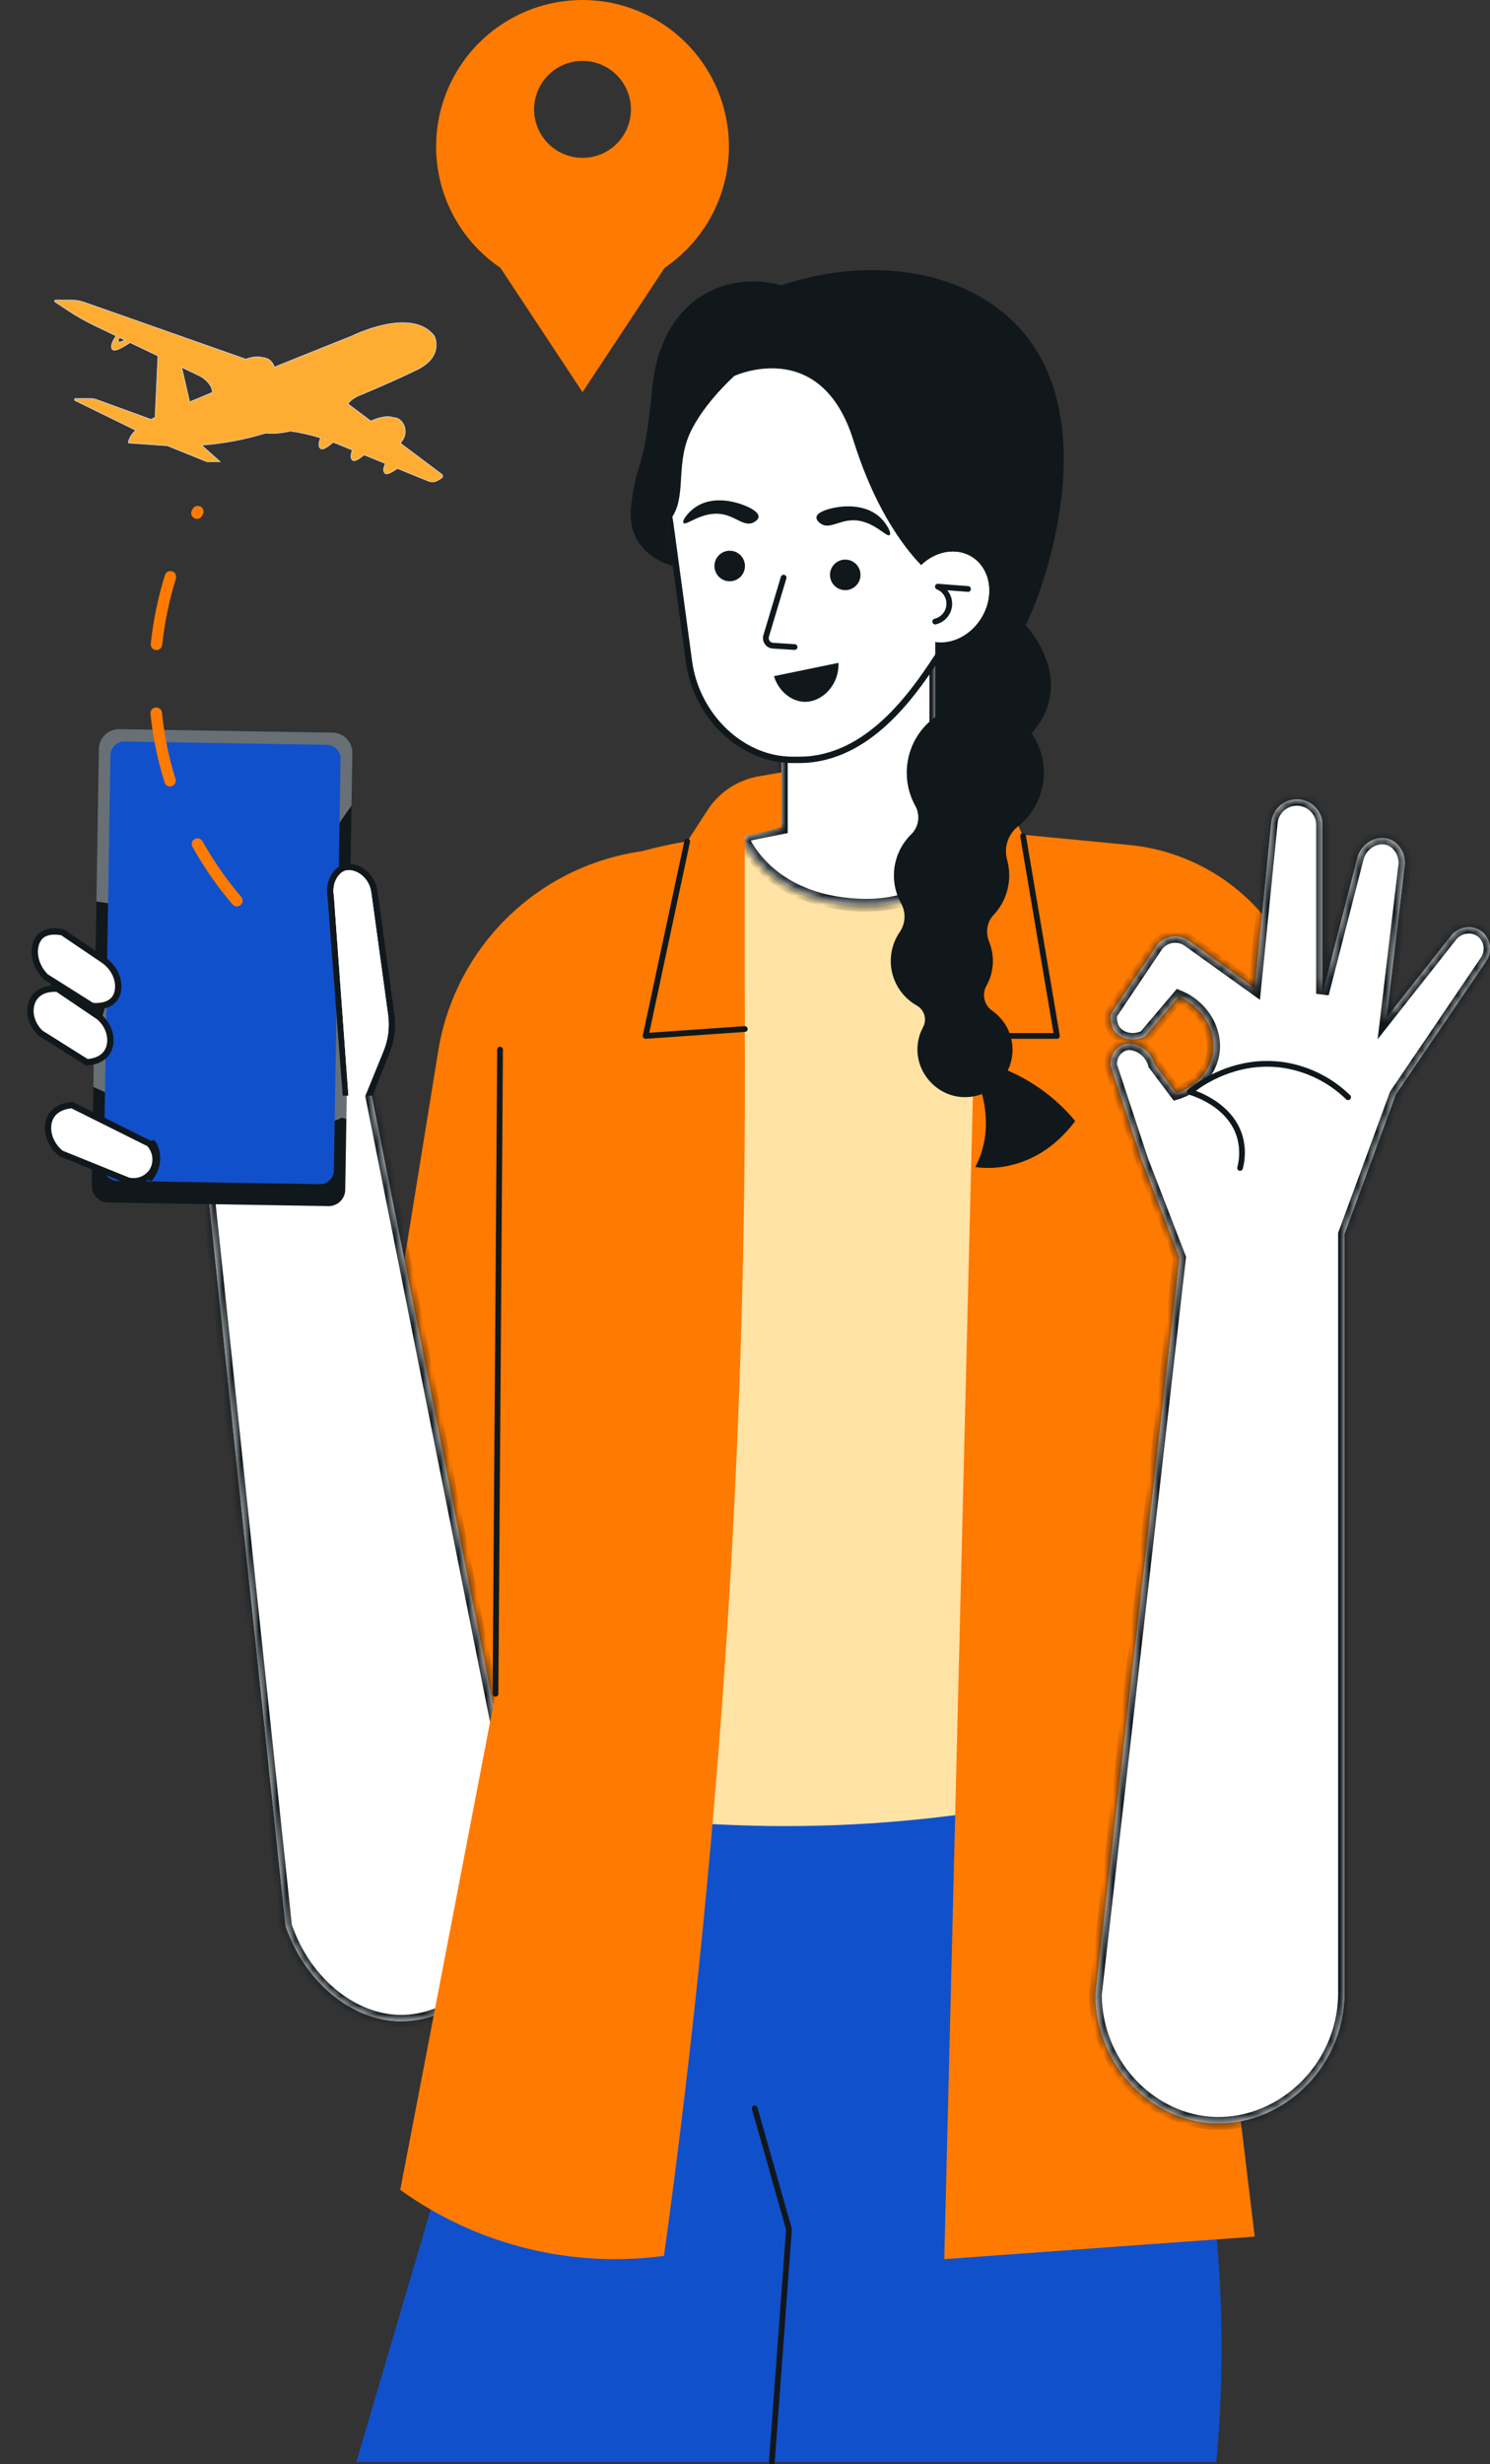 <svg width="164" height="271" viewBox="0 0 164 271" fill="none" xmlns="http://www.w3.org/2000/svg">
<rect x="0" y="0" width="164" height="271" fill="#333333" stroke="none"/>
<path fill-rule="evenodd" clip-rule="evenodd" d="M55.162 2.716C57.812 0.945 60.928 0 64.116 0C68.39 0 72.489 1.698 75.511 4.72C78.533 7.742 80.231 11.841 80.231 16.116C80.231 19.303 79.286 22.419 77.515 25.069C76.352 26.81 74.867 28.299 73.15 29.461L71.155 32.48L64.116 43.129L57.078 32.48L55.084 29.463C54.24 28.892 53.448 28.239 52.72 27.511C50.466 25.257 48.931 22.386 48.31 19.26C47.688 16.134 48.007 12.893 49.227 9.948C50.447 7.004 52.512 4.487 55.162 2.716ZM61.154 16.461C62.031 17.047 63.061 17.359 64.116 17.359V17.364C64.816 17.364 65.51 17.226 66.156 16.958C66.803 16.69 67.391 16.297 67.886 15.801C68.381 15.306 68.774 14.717 69.041 14.07C69.309 13.423 69.447 12.729 69.446 12.029C69.446 10.975 69.133 9.944 68.548 9.068C67.962 8.191 67.129 7.508 66.155 7.105C65.181 6.701 64.11 6.596 63.076 6.801C62.042 7.007 61.092 7.515 60.347 8.26C59.601 9.005 59.093 9.955 58.888 10.989C58.682 12.023 58.788 13.095 59.191 14.069C59.595 15.043 60.278 15.875 61.154 16.461Z" fill="#FF7A00"/>
<path d="M94.557 89.939L70.333 93.664C64.805 94.515 59.689 97.095 55.718 101.034C51.748 104.973 49.127 110.069 48.232 115.59L33.469 206.669L57.359 209.991L71.573 135.294L94.557 89.939ZM99.561 90.554L124.27 92.927C129.603 93.439 134.568 95.872 138.241 99.772C141.915 103.672 144.046 108.774 144.238 114.128L147.984 219.368H120.566L118.952 113.322L99.561 90.554Z" fill="#FF7A00"/>
<path d="M67.09 95.879L94.901 90L125.707 93.797C127.976 94.078 130.043 95.239 131.463 97.03C132.884 98.82 133.544 101.098 133.301 103.371C129.169 142.06 125.037 180.75 120.905 219.441L61.328 213.392L58.006 107.457C57.92 104.768 58.783 102.134 60.444 100.017C62.105 97.9 64.458 96.436 67.09 95.879Z" fill="#FFE3A5"/>
<mask id="path-4-inside-1_2246_8355" fill="white">
<path fill-rule="evenodd" clip-rule="evenodd" d="M103 90.513V72H86V91.052L81.621 91.929C81.621 91.929 84.124 99.086 94.557 99.54C104.99 99.995 107.798 91.345 107.798 91.345L103 90.513Z"/>
</mask>
<path fill-rule="evenodd" clip-rule="evenodd" d="M103 90.513V72H86V91.052L81.621 91.929C81.621 91.929 84.124 99.086 94.557 99.54C104.99 99.995 107.798 91.345 107.798 91.345L103 90.513Z" fill="white"/>
<path fill-rule="evenodd" clip-rule="evenodd" d="M103 90.513V72H86V91.052L81.621 91.929C81.621 91.929 84.124 99.086 94.557 99.54C104.99 99.995 107.798 91.345 107.798 91.345L103 90.513Z" fill="white"/>
<path d="M103 90.513H102.3V91.102L102.88 91.202L103 90.513ZM103 72H103.7V71.3H103V72ZM86 72V71.3H85.3V72H86ZM86 91.052L86.137 91.738L86.7 91.626V91.052H86ZM81.621 91.929L81.484 91.243L80.695 91.4L80.961 92.16L81.621 91.929ZM94.557 99.54L94.588 98.841L94.557 99.54ZM107.798 91.345L108.464 91.561L108.713 90.793L107.918 90.655L107.798 91.345ZM103.7 90.513V72H102.3V90.513H103.7ZM103 71.3H86V72.7H103V71.3ZM85.3 72V91.052H86.7V72H85.3ZM81.759 92.615L86.137 91.738L85.862 90.365L81.484 91.243L81.759 92.615ZM94.588 98.841C89.545 98.622 86.471 96.79 84.661 95.059C83.75 94.187 83.15 93.332 82.779 92.7C82.594 92.385 82.467 92.125 82.387 91.949C82.348 91.861 82.32 91.794 82.303 91.751C82.294 91.729 82.288 91.714 82.285 91.705C82.283 91.7 82.282 91.698 82.282 91.696C82.282 91.696 82.281 91.695 82.282 91.696C82.282 91.696 82.282 91.696 82.282 91.697C82.282 91.697 82.282 91.697 82.282 91.697C82.282 91.697 82.282 91.698 81.621 91.929C80.961 92.16 80.961 92.16 80.961 92.161C80.961 92.161 80.961 92.162 80.962 92.162C80.962 92.163 80.962 92.163 80.962 92.165C80.963 92.166 80.964 92.169 80.965 92.172C80.967 92.177 80.97 92.185 80.973 92.194C80.98 92.212 80.989 92.237 81.002 92.268C81.026 92.33 81.062 92.417 81.112 92.525C81.21 92.743 81.359 93.046 81.572 93.408C81.997 94.133 82.674 95.095 83.693 96.07C85.743 98.031 89.136 100.005 94.527 100.24L94.588 98.841ZM107.798 91.345C107.132 91.129 107.132 91.129 107.132 91.128C107.132 91.128 107.133 91.128 107.133 91.128C107.133 91.128 107.133 91.127 107.133 91.128C107.133 91.128 107.132 91.128 107.132 91.129C107.131 91.132 107.13 91.136 107.128 91.142C107.124 91.154 107.116 91.174 107.106 91.202C107.086 91.257 107.055 91.34 107.01 91.449C106.92 91.666 106.779 91.982 106.578 92.362C106.174 93.122 105.533 94.134 104.583 95.13C102.698 97.108 99.578 99.058 94.588 98.841L94.527 100.24C99.969 100.477 103.469 98.329 105.597 96.096C106.653 94.987 107.366 93.864 107.815 93.017C108.039 92.593 108.199 92.237 108.304 91.983C108.356 91.856 108.395 91.754 108.421 91.682C108.434 91.647 108.444 91.618 108.451 91.598C108.455 91.588 108.458 91.579 108.46 91.573C108.461 91.57 108.462 91.568 108.462 91.566C108.463 91.565 108.463 91.564 108.463 91.563C108.463 91.563 108.463 91.562 108.464 91.562C108.464 91.562 108.464 91.561 107.798 91.345ZM102.88 91.202L107.678 92.035L107.918 90.655L103.12 89.823L102.88 91.202Z" fill="#11181C" mask="url(#path-4-inside-1_2246_8355)"/>
<mask id="path-6-inside-2_2246_8355" fill="white">
<path d="M21.75 120.284L31.428 211.817C33.514 217.959 38.668 222.182 43.927 222.3C51.172 222.458 58.627 214.842 57.738 204.86L39.896 115.443L21.75 120.284Z"/>
</mask>
<path d="M21.75 120.284L31.428 211.817C33.514 217.959 38.668 222.182 43.927 222.3C51.172 222.458 58.627 214.842 57.738 204.86L39.896 115.443L21.75 120.284Z" fill="white"/>
<path d="M21.75 120.284L31.428 211.817C33.514 217.959 38.668 222.182 43.927 222.3C51.172 222.458 58.627 214.842 57.738 204.86L39.896 115.443L21.75 120.284Z" fill="white"/>
<path d="M21.75 120.284L21.57 119.608L20.991 119.762L21.054 120.358L21.75 120.284ZM31.428 211.817L30.732 211.891L30.74 211.968L30.765 212.042L31.428 211.817ZM43.927 222.3L43.911 223L43.912 223L43.927 222.3ZM57.738 204.86L58.435 204.798L58.431 204.76L58.424 204.723L57.738 204.86ZM39.896 115.443L40.582 115.306L40.436 114.574L39.715 114.766L39.896 115.443ZM21.054 120.358L30.732 211.891L32.124 211.743L22.446 120.21L21.054 120.358ZM30.765 212.042C32.922 218.393 38.291 222.873 43.911 223L43.943 221.6C39.045 221.49 34.105 217.525 32.091 211.592L30.765 212.042ZM43.912 223C51.639 223.169 59.355 215.127 58.435 204.798L57.04 204.922C57.899 214.557 50.704 221.748 43.942 221.6L43.912 223ZM58.424 204.723L40.582 115.306L39.209 115.58L57.051 204.997L58.424 204.723ZM39.715 114.766L21.57 119.608L21.931 120.96L40.076 116.119L39.715 114.766Z" fill="#11181C" mask="url(#path-6-inside-2_2246_8355)"/>
<path d="M38.687 88.612L38.782 82.822C38.801 81.603 37.83 80.599 36.611 80.579L13.128 80.196C11.909 80.176 10.905 81.148 10.885 82.367L10.611 99.153L29.253 102.019L38.687 88.612Z" fill="#687076"/>
<path d="M12.895 106.339L10.357 114.784L10.279 119.549L27.043 127.186L37.657 122.902L38.126 123.066L38.482 101.193L31.773 111.318L12.895 106.339Z" fill="#687076"/>
<path d="M27.043 127.186L10.279 119.549L10.102 130.403C10.086 131.409 10.888 132.237 11.894 132.254L36.148 132.65C37.153 132.666 37.982 131.864 37.998 130.858L38.126 123.067L37.657 122.902L27.043 127.186Z" fill="#11181C"/>
<path d="M12.895 106.339L31.773 111.319L38.482 101.193L38.687 88.612L29.253 102.019L10.612 99.153L10.357 114.784L12.895 106.339Z" fill="#11181C"/>
<path d="M35.212 130.235L12.908 129.871C12.073 129.857 11.408 129.17 11.422 128.336L12.16 83.041C12.174 82.207 12.861 81.542 13.696 81.556L36 81.919C36.834 81.933 37.499 82.62 37.486 83.454L36.747 128.749C36.733 129.583 36.046 130.248 35.212 130.235Z" fill="#1150CB"/>
<path d="M43.407 111.517C43.61 112.987 43.421 114.484 42.861 115.858L41 120.5H37.718L36.055 98.64C35.775 96.99 36.601 95.502 37.718 95.112C39.11 94.624 41.197 95.76 41.548 97.985C42.169 102.496 42.789 107.007 43.407 111.517Z" fill="#11181C"/>
<path fill-rule="evenodd" clip-rule="evenodd" d="M42.213 115.594C42.727 114.334 42.899 112.96 42.714 111.612C42.096 107.105 41.477 102.596 40.856 98.087C40.71 97.179 40.216 96.507 39.631 96.111C39.027 95.702 38.388 95.619 37.949 95.772C37.234 96.022 36.507 97.118 36.745 98.523L36.751 98.556L38.369 120.787H40.096L42.213 115.594Z" fill="white"/>
<path fill-rule="evenodd" clip-rule="evenodd" d="M42.213 115.594C42.727 114.334 42.899 112.96 42.714 111.612C42.096 107.105 41.477 102.596 40.856 98.087C40.71 97.179 40.216 96.507 39.631 96.111C39.027 95.702 38.388 95.619 37.949 95.772C37.234 96.022 36.507 97.118 36.745 98.523L36.751 98.556L38.369 120.787H40.096L42.213 115.594Z" fill="white"/>
<path d="M73.763 57.508L73.762 57.5L73.761 57.492C73.228 54.571 73.372 51.567 74.183 48.71C74.993 45.853 76.448 43.22 78.435 41.014C80.422 38.807 82.889 37.086 85.645 35.982C88.335 34.906 91.23 34.444 94.119 34.632L94.121 34.638L94.339 34.655C98.197 34.95 101.878 36.392 104.909 38.796C107.941 41.199 110.185 44.455 111.353 48.143C112.52 51.831 112.558 55.785 111.462 59.495C110.366 63.205 108.185 66.503 105.201 68.965L105.149 69.007L105.116 69.067C104.599 70.011 104.097 70.837 103.643 71.537C102.29 73.619 100.425 76.487 97.965 78.906C95.506 81.325 92.481 83.267 88.814 83.544C88.439 83.57 88.078 83.57 87.708 83.57V83.57L87.697 83.57C87.009 83.591 86.319 83.548 85.639 83.44C80.763 82.657 76.569 78.211 75.833 72.773L75.833 72.773L73.763 57.508Z" fill="white"/>
<path d="M73.763 57.508L73.762 57.5L73.761 57.492C73.228 54.571 73.372 51.567 74.183 48.71C74.993 45.853 76.448 43.22 78.435 41.014C80.422 38.807 82.889 37.086 85.645 35.982C88.335 34.906 91.23 34.444 94.119 34.632L94.121 34.638L94.339 34.655C98.197 34.95 101.878 36.392 104.909 38.796C107.941 41.199 110.185 44.455 111.353 48.143C112.52 51.831 112.558 55.785 111.462 59.495C110.366 63.205 108.185 66.503 105.201 68.965L105.149 69.007L105.116 69.067C104.599 70.011 104.097 70.837 103.643 71.537C102.29 73.619 100.425 76.487 97.965 78.906C95.506 81.325 92.481 83.267 88.814 83.544C88.439 83.57 88.078 83.57 87.708 83.57V83.57L87.697 83.57C87.009 83.591 86.319 83.548 85.639 83.44C80.763 82.657 76.569 78.211 75.833 72.773L75.833 72.773L73.763 57.508Z" fill="white"/>
<path d="M73.763 57.508L73.762 57.5L73.761 57.492C73.228 54.571 73.372 51.567 74.183 48.71C74.993 45.853 76.448 43.22 78.435 41.014C80.422 38.807 82.889 37.086 85.645 35.982C88.335 34.906 91.23 34.444 94.119 34.632L94.121 34.638L94.339 34.655C98.197 34.95 101.878 36.392 104.909 38.796C107.941 41.199 110.185 44.455 111.353 48.143C112.52 51.831 112.558 55.785 111.462 59.495C110.366 63.205 108.185 66.503 105.201 68.965L105.149 69.007L105.116 69.067C104.599 70.011 104.097 70.837 103.643 71.537C102.29 73.619 100.425 76.487 97.965 78.906C95.506 81.325 92.481 83.267 88.814 83.544C88.439 83.57 88.078 83.57 87.708 83.57V83.57L87.697 83.57C87.009 83.591 86.319 83.548 85.639 83.44C80.763 82.657 76.569 78.211 75.833 72.773L75.833 72.773L73.763 57.508Z" stroke="#11181C" stroke-width="0.7"/>
<path d="M80.316 63.93C81.244 63.93 81.996 63.178 81.996 62.25C81.996 61.322 81.244 60.569 80.316 60.569C79.388 60.569 78.636 61.322 78.636 62.25C78.636 63.178 79.388 63.93 80.316 63.93Z" fill="#11181C"/>
<path d="M93.034 64.906C93.962 64.906 94.714 64.154 94.714 63.226C94.714 62.298 93.962 61.545 93.034 61.545C92.106 61.545 91.353 62.298 91.353 63.226C91.353 64.154 92.106 64.906 93.034 64.906Z" fill="#11181C"/>
<path d="M87.447 71.477H87.428L85.055 71.328C84.882 71.317 84.714 71.267 84.563 71.182C84.413 71.097 84.283 70.979 84.184 70.837C84.085 70.695 84.02 70.532 83.993 70.362C83.965 70.191 83.977 70.016 84.026 69.85L85.945 63.446C85.957 63.405 85.976 63.367 86.002 63.334C86.028 63.301 86.061 63.273 86.097 63.253C86.134 63.232 86.175 63.219 86.217 63.215C86.259 63.21 86.301 63.214 86.342 63.227C86.382 63.239 86.42 63.259 86.452 63.286C86.485 63.312 86.511 63.346 86.531 63.383C86.55 63.42 86.562 63.461 86.566 63.503C86.57 63.545 86.565 63.587 86.552 63.628L84.632 70.032C84.609 70.106 84.604 70.185 84.616 70.262C84.629 70.339 84.659 70.412 84.704 70.475C84.748 70.539 84.806 70.593 84.874 70.631C84.942 70.67 85.018 70.692 85.096 70.697L87.469 70.845C87.553 70.848 87.632 70.884 87.69 70.945C87.747 71.007 87.778 71.088 87.775 71.172C87.773 71.256 87.737 71.335 87.675 71.393C87.614 71.45 87.532 71.481 87.449 71.478L87.447 71.477Z" fill="#11181C"/>
<path d="M97.038 57.071C95.196 55.162 92.265 55.753 91.776 55.851C91.459 55.918 89.921 56.244 89.863 56.886C89.83 57.247 90.276 57.559 90.338 57.595C91.269 58.228 92.293 57.253 93.848 57.223C96.117 57.18 97.6 59.182 97.93 58.834C98.133 58.614 97.647 57.703 97.038 57.071ZM76.375 55.904C78.492 54.304 81.296 55.347 81.764 55.521C82.08 55.635 83.534 56.196 83.492 56.84C83.468 57.203 82.979 57.438 82.919 57.473C81.9 57.948 81.039 56.831 79.509 56.559C77.275 56.161 75.497 57.908 75.225 57.508C75.053 57.256 75.676 56.432 76.375 55.904Z" fill="#11181C"/>
<path d="M60.524 198.502C53.42 222.595 46.317 246.69 39.216 270.785H133.867C134.655 262.436 134.655 254.032 133.867 245.684C131.883 224.7 125.27 208.066 119.653 196.994C100.254 201.548 80.125 202.061 60.519 198.502H60.524Z" fill="#1150CB"/>
<path d="M81.622 91.929C82.332 117.354 82.079 144.916 80.343 174.314C78.793 200.59 76.241 225.246 73.086 248.103C62.836 249.483 52.447 246.885 44.054 240.843L55.849 179.456L56.755 103.268C58.353 100.597 60.537 98.324 63.144 96.623C65.517 95.088 67.617 94.478 70.314 93.712C74 92.674 77.795 92.075 81.622 91.929Z" fill="#FF7A00"/>
<path d="M86.012 84.948L83.501 85.382C82.362 85.579 81.276 86.009 80.311 86.645C79.345 87.28 78.521 88.108 77.889 89.076L75.644 92.535L81.973 113.174V92L86.012 91V84.948Z" fill="#FF7A00"/>
<path d="M107.798 91.345L103.933 248.464L138.105 245.986L133.011 203.95L133.772 100.624L130.356 94.891L126.538 93.68L107.798 91.345Z" fill="#FF7A00"/>
<path d="M102.938 84.293L105.912 84.95C107.114 85.216 108.238 85.756 109.196 86.528C110.154 87.301 110.921 88.284 111.435 89.402L112.605 91.945L107.107 119.474L105.646 91.051L102.938 90.557V84.293Z" fill="#FF7A00"/>
<path d="M71.07 114.247C71.022 114.248 70.975 114.238 70.932 114.218C70.888 114.198 70.85 114.169 70.819 114.132C70.789 114.095 70.767 114.052 70.756 114.005C70.745 113.959 70.744 113.91 70.754 113.864L75.328 92.47C75.337 92.429 75.353 92.391 75.377 92.356C75.4 92.322 75.43 92.293 75.466 92.27C75.501 92.247 75.54 92.232 75.581 92.224C75.622 92.217 75.664 92.218 75.704 92.226C75.785 92.245 75.855 92.293 75.9 92.363C75.945 92.432 75.961 92.516 75.945 92.597L71.467 113.585L81.955 112.857C82.039 112.852 82.122 112.879 82.186 112.934C82.249 112.99 82.288 113.068 82.294 113.152C82.3 113.236 82.272 113.318 82.217 113.382C82.162 113.445 82.084 113.484 82 113.49L71.093 114.248L71.07 114.247ZM116.332 114.247H107.771C107.687 114.247 107.607 114.213 107.547 114.154C107.488 114.095 107.455 114.014 107.455 113.93C107.455 113.846 107.488 113.766 107.547 113.706C107.607 113.647 107.687 113.614 107.771 113.614H115.957L112.293 91.997C112.286 91.956 112.287 91.914 112.296 91.873C112.306 91.833 112.323 91.794 112.347 91.76C112.371 91.727 112.402 91.698 112.437 91.676C112.472 91.653 112.511 91.638 112.552 91.632C112.593 91.624 112.635 91.626 112.676 91.635C112.717 91.644 112.755 91.661 112.789 91.686C112.823 91.71 112.852 91.74 112.874 91.775C112.896 91.811 112.911 91.85 112.918 91.891L116.644 113.883C116.652 113.928 116.649 113.976 116.637 114.02C116.625 114.065 116.603 114.107 116.572 114.142C116.542 114.177 116.505 114.206 116.462 114.225C116.42 114.244 116.374 114.254 116.327 114.253L116.332 114.247ZM84.954 271.101H84.93C84.888 271.098 84.848 271.087 84.81 271.068C84.773 271.05 84.74 271.024 84.713 270.992C84.686 270.96 84.665 270.924 84.652 270.884C84.639 270.844 84.634 270.803 84.637 270.761L86.52 245.213L82.764 231.961C82.752 231.921 82.749 231.879 82.754 231.838C82.758 231.796 82.771 231.756 82.792 231.72C82.812 231.684 82.839 231.652 82.871 231.626C82.904 231.6 82.941 231.581 82.981 231.569C83.021 231.558 83.063 231.554 83.105 231.559C83.146 231.564 83.186 231.577 83.222 231.597C83.259 231.617 83.291 231.644 83.317 231.677C83.342 231.709 83.362 231.747 83.373 231.787L87.146 245.094C87.157 245.129 87.161 245.166 87.157 245.203L85.272 270.809C85.266 270.889 85.229 270.963 85.17 271.018C85.111 271.072 85.034 271.102 84.954 271.101ZM80.824 41.35C80.824 41.35 76.869 44.878 75.636 48.406C74.404 51.934 75.663 55.304 73.421 57.551L74.054 62.25C74.054 62.25 68.854 61.055 69.458 55.688C70.062 50.322 70.869 52.337 71.778 42.761C72.686 33.184 79.483 29.656 86.017 31.369C95.85 28.087 106.23 29.684 112.057 35.907C121.234 45.704 115.212 62.803 114.321 65.335C113.91 66.501 113.439 67.646 112.91 68.763C113.362 69.273 116.354 72.741 115.53 76.832C114.614 81.378 109.312 85.042 102.942 84.292V63.536C102.942 63.536 97.516 59.897 93.924 48.406C90.333 36.915 80.824 41.35 80.824 41.35Z" fill="#11181C"/>
<path d="M107.975 68.004C109.493 65.576 109.043 62.557 106.969 61.26C104.895 59.964 101.984 60.88 100.465 63.308C98.947 65.736 99.397 68.755 101.471 70.052C103.545 71.349 106.457 70.432 107.975 68.004Z" fill="white"/>
<path d="M107.975 68.004C109.493 65.576 109.043 62.557 106.969 61.26C104.895 59.964 101.984 60.88 100.465 63.308C98.947 65.736 99.397 68.755 101.471 70.052C103.545 71.349 106.457 70.432 107.975 68.004Z" fill="white"/>
<path d="M102.938 68.676C102.86 68.677 102.785 68.649 102.727 68.598C102.669 68.547 102.631 68.476 102.622 68.4C102.612 68.323 102.631 68.245 102.674 68.181C102.718 68.117 102.784 68.072 102.859 68.053C103.211 67.969 103.527 67.776 103.762 67.501C103.997 67.227 104.139 66.884 104.167 66.523C104.194 66.163 104.106 65.803 103.916 65.495C103.726 65.188 103.442 64.948 103.107 64.812C103.038 64.783 102.982 64.73 102.949 64.662C102.915 64.595 102.907 64.518 102.925 64.445C102.941 64.372 102.984 64.307 103.046 64.263C103.107 64.219 103.182 64.199 103.257 64.207L106.569 64.461C106.652 64.468 106.73 64.507 106.784 64.57C106.839 64.634 106.866 64.716 106.86 64.8C106.858 64.842 106.848 64.883 106.829 64.921C106.811 64.959 106.785 64.992 106.753 65.02C106.721 65.047 106.684 65.067 106.644 65.08C106.604 65.092 106.561 65.096 106.52 65.091L104.267 64.918C104.519 65.223 104.689 65.587 104.762 65.975C104.835 66.364 104.807 66.764 104.682 67.14C104.557 67.515 104.339 67.852 104.047 68.119C103.756 68.386 103.401 68.575 103.017 68.667C102.991 68.673 102.964 68.676 102.938 68.676Z" fill="#11181C"/>
<path d="M114.902 84.985C114.902 83.833 114.639 82.697 114.133 81.662C113.626 80.628 112.89 79.723 111.98 79.017C111.07 78.311 110.011 77.822 108.883 77.588C107.755 77.355 106.589 77.382 105.473 77.669C104.358 77.956 103.322 78.494 102.447 79.242C101.571 79.99 100.878 80.929 100.421 81.986C99.965 83.044 99.756 84.191 99.811 85.342C99.865 86.492 100.183 87.615 100.739 88.624C101.018 89.118 101.127 89.691 101.051 90.254C100.974 90.816 100.716 91.338 100.315 91.741C99.319 92.705 98.668 93.969 98.461 95.338C98.253 96.708 98.501 98.108 99.166 99.324C99.443 99.814 99.577 100.372 99.553 100.935C99.53 101.497 99.349 102.042 99.031 102.507C98.591 103.148 98.288 103.874 98.143 104.639C97.997 105.403 98.012 106.189 98.186 106.947C98.36 107.706 98.689 108.42 99.153 109.044C99.617 109.669 100.205 110.19 100.881 110.576C101.29 110.796 101.596 111.169 101.732 111.613C101.868 112.057 101.824 112.537 101.609 112.949C101.237 113.631 101.023 114.388 100.984 115.164C100.835 118.05 103.172 120.586 106.059 120.665C107.183 120.701 108.288 120.373 109.21 119.73C110.133 119.088 110.823 118.164 111.179 117.098C111.534 116.031 111.536 114.879 111.184 113.811C110.831 112.743 110.144 111.818 109.224 111.172C108.791 110.879 108.484 110.434 108.364 109.926C108.243 109.418 108.316 108.883 108.57 108.426C108.979 107.695 109.219 106.882 109.272 106.046C109.326 105.21 109.191 104.373 108.879 103.596C108.474 102.593 108.6 101.436 109.344 100.65C110.093 99.858 110.627 98.887 110.892 97.83C111.158 96.773 111.147 95.665 110.861 94.614C110.669 93.952 110.676 93.248 110.881 92.59C111.086 91.932 111.48 91.349 112.014 90.913C112.913 90.208 113.641 89.308 114.141 88.281C114.641 87.254 114.901 86.127 114.902 84.985Z" fill="#11181C"/>
<path d="M107.352 118.241C107.352 118.241 109.966 123.405 107.352 128.345C107.352 128.345 113.611 129.633 118.348 123.293C115.852 120.282 112.519 118.079 108.771 116.961L107.352 118.241Z" fill="#11181C"/>
<path d="M85.183 74.364L92.29 72.902C92.374 75.389 90.437 77.256 88.509 77.186C87.067 77.134 85.694 76 85.183 74.364Z" fill="#11181C"/>
<path d="M5.017 107.417C3.473 105.829 3.581 103.78 4.467 102.953C4.871 102.576 5.426 102.453 5.939 102.442C6.37 102.433 6.735 102.503 6.882 102.537L11.515 105.671C13.18 106.927 13.343 108.943 12.58 109.886C12.201 110.354 11.622 110.555 11.082 110.629C10.655 110.686 10.287 110.659 10.138 110.643L5.017 107.417Z" fill="white"/>
<path d="M5.017 107.417C3.473 105.829 3.581 103.78 4.467 102.953C4.871 102.576 5.426 102.453 5.939 102.442C6.37 102.433 6.735 102.503 6.882 102.537L11.515 105.671C13.18 106.927 13.343 108.943 12.58 109.886C12.201 110.354 11.622 110.555 11.082 110.629C10.655 110.686 10.287 110.659 10.138 110.643L5.017 107.417Z" fill="white"/>
<path d="M5.017 107.417C3.473 105.829 3.581 103.78 4.467 102.953C4.871 102.576 5.426 102.453 5.939 102.442C6.37 102.433 6.735 102.503 6.882 102.537L11.515 105.671C13.18 106.927 13.343 108.943 12.58 109.886C12.201 110.354 11.622 110.555 11.082 110.629C10.655 110.686 10.287 110.659 10.138 110.643L5.017 107.417Z" stroke="#11181C" stroke-width="0.7"/>
<path d="M11.734 115.806L11.733 115.806C11.383 116.298 10.869 116.557 10.398 116.692C10.034 116.797 9.713 116.822 9.552 116.828L4.449 113.615C3.147 112.365 3.056 110.582 3.893 109.579C4.31 109.078 4.896 108.862 5.422 108.778C5.834 108.711 6.186 108.73 6.34 108.744L10.941 111.857C12.271 113.029 12.46 114.786 11.734 115.806ZM5.683 122.652L5.684 122.651C6.031 122.14 6.555 121.859 7.039 121.706C7.433 121.582 7.78 121.549 7.938 121.541L16.44 125.776C17.259 126.67 17.341 127.989 16.702 128.903C16.409 129.3 16.005 129.602 15.541 129.769C15.083 129.934 14.587 129.962 14.113 129.849L6.7 126.855C5.2 125.623 4.942 123.738 5.683 122.652Z" fill="white"/>
<path d="M11.734 115.806L11.733 115.806C11.383 116.298 10.869 116.557 10.398 116.692C10.034 116.797 9.713 116.822 9.552 116.828L4.449 113.615C3.147 112.365 3.056 110.582 3.893 109.579C4.31 109.078 4.896 108.862 5.422 108.778C5.834 108.711 6.186 108.73 6.34 108.744L10.941 111.857C12.271 113.029 12.46 114.786 11.734 115.806ZM5.683 122.652L5.684 122.651C6.031 122.14 6.555 121.859 7.039 121.706C7.433 121.582 7.78 121.549 7.938 121.541L16.44 125.776C17.259 126.67 17.341 127.989 16.702 128.903C16.409 129.3 16.005 129.602 15.541 129.769C15.083 129.934 14.587 129.962 14.113 129.849L6.7 126.855C5.2 125.623 4.942 123.738 5.683 122.652Z" fill="white"/>
<path d="M11.734 115.806L11.733 115.806C11.383 116.298 10.869 116.557 10.398 116.692C10.034 116.797 9.713 116.822 9.552 116.828L4.449 113.615C3.147 112.365 3.056 110.582 3.893 109.579C4.31 109.078 4.896 108.862 5.422 108.778C5.834 108.711 6.186 108.73 6.34 108.744L10.941 111.857C12.271 113.029 12.46 114.786 11.734 115.806ZM5.683 122.652L5.684 122.651C6.031 122.14 6.555 121.859 7.039 121.706C7.433 121.582 7.78 121.549 7.938 121.541L16.44 125.776C17.259 126.67 17.341 127.989 16.702 128.903C16.409 129.3 16.005 129.602 15.541 129.769C15.083 129.934 14.587 129.962 14.113 129.849L6.7 126.855C5.2 125.623 4.942 123.738 5.683 122.652Z" stroke="#11181C" stroke-width="0.7"/>
<path d="M54.535 186.605C54.452 186.605 54.371 186.572 54.312 186.513C54.252 186.453 54.219 186.373 54.219 186.289L54.725 115.441C54.725 115.357 54.759 115.276 54.818 115.217C54.877 115.158 54.958 115.124 55.042 115.124C55.126 115.124 55.206 115.158 55.265 115.217C55.325 115.276 55.358 115.357 55.358 115.441L54.852 186.289C54.852 186.373 54.819 186.453 54.759 186.513C54.7 186.572 54.619 186.605 54.535 186.605ZM16.574 129.875C16.509 129.875 16.446 129.855 16.393 129.818C16.359 129.794 16.33 129.764 16.308 129.728C16.285 129.693 16.27 129.654 16.263 129.613C16.256 129.572 16.257 129.53 16.266 129.489C16.275 129.449 16.292 129.41 16.316 129.376C17.649 127.465 16.602 125.919 16.591 125.896C16.567 125.862 16.55 125.823 16.541 125.783C16.532 125.742 16.532 125.7 16.539 125.659C16.546 125.618 16.561 125.579 16.584 125.544C16.606 125.509 16.635 125.479 16.669 125.455C16.703 125.431 16.742 125.414 16.782 125.405C16.823 125.396 16.865 125.396 16.906 125.403C16.947 125.41 16.986 125.425 17.021 125.448C17.056 125.47 17.086 125.499 17.11 125.533C17.165 125.612 18.418 127.462 16.833 129.731C16.805 129.774 16.767 129.81 16.721 129.835C16.676 129.86 16.625 129.874 16.574 129.875ZM10.315 111.33C10.259 111.33 10.204 111.315 10.156 111.286L5.726 108.652C5.663 108.606 5.619 108.538 5.603 108.461C5.587 108.385 5.6 108.305 5.639 108.237C5.678 108.169 5.741 108.119 5.816 108.095C5.891 108.071 5.971 108.075 6.043 108.108L10.473 110.742C10.532 110.777 10.579 110.831 10.604 110.895C10.631 110.959 10.635 111.03 10.617 111.096C10.599 111.163 10.56 111.222 10.505 111.264C10.451 111.307 10.384 111.33 10.315 111.33Z" fill="#11181C"/>
<mask id="path-34-inside-3_2246_8355" fill="white">
<path fill-rule="evenodd" clip-rule="evenodd" d="M147.983 135.723L153.629 120.376L163.61 105.662C163.922 105.177 164.054 104.598 163.98 104.026C163.906 103.454 163.632 102.926 163.206 102.537C162.247 101.702 160.684 101.798 159.779 102.839L152.622 111.913L154.639 94.984C154.656 93.702 153.883 92.592 152.824 92.261C151.481 91.843 149.829 92.736 149.396 94.375L145.565 109.298V90.554C145.517 89.838 145.199 89.167 144.675 88.677C144.151 88.187 143.46 87.914 142.743 87.914C142.025 87.914 141.334 88.187 140.81 88.677C140.286 89.167 139.968 89.838 139.92 90.554C139.316 96.599 138.711 102.644 138.105 108.688L130.828 103.467C130.546 103.265 130.225 103.122 129.886 103.049C129.547 102.975 129.197 102.972 128.856 103.04C128.516 103.107 128.193 103.244 127.908 103.442C127.623 103.64 127.381 103.894 127.198 104.189L122.276 111.53C122.246 111.73 122.118 112.703 122.751 113.472C123.452 114.32 124.797 114.579 126.001 114L129.731 109.6C132.516 110.742 134.035 113.587 133.46 116.153C133.032 118.074 131.475 119.634 129.458 120.244L127.064 117.055C126.886 116.384 126.485 115.794 125.928 115.381C125.711 115.223 124.662 114.477 123.586 114.925C123.147 115.117 122.781 115.444 122.543 115.86C122.305 116.275 122.207 116.756 122.264 117.232C123.411 120.701 124.558 124.17 125.703 127.639L129.83 138.315L120.566 219.373C120.612 226.835 126.284 232.905 133.065 233.486C140.648 234.138 147.866 227.774 147.983 219.373V135.723Z"/>
</mask>
<path fill-rule="evenodd" clip-rule="evenodd" d="M147.983 135.723L153.629 120.376L163.61 105.662C163.922 105.177 164.054 104.598 163.98 104.026C163.906 103.454 163.632 102.926 163.206 102.537C162.247 101.702 160.684 101.798 159.779 102.839L152.622 111.913L154.639 94.984C154.656 93.702 153.883 92.592 152.824 92.261C151.481 91.843 149.829 92.736 149.396 94.375L145.565 109.298V90.554C145.517 89.838 145.199 89.167 144.675 88.677C144.151 88.187 143.46 87.914 142.743 87.914C142.025 87.914 141.334 88.187 140.81 88.677C140.286 89.167 139.968 89.838 139.92 90.554C139.316 96.599 138.711 102.644 138.105 108.688L130.828 103.467C130.546 103.265 130.225 103.122 129.886 103.049C129.547 102.975 129.197 102.972 128.856 103.04C128.516 103.107 128.193 103.244 127.908 103.442C127.623 103.64 127.381 103.894 127.198 104.189L122.276 111.53C122.246 111.73 122.118 112.703 122.751 113.472C123.452 114.32 124.797 114.579 126.001 114L129.731 109.6C132.516 110.742 134.035 113.587 133.46 116.153C133.032 118.074 131.475 119.634 129.458 120.244L127.064 117.055C126.886 116.384 126.485 115.794 125.928 115.381C125.711 115.223 124.662 114.477 123.586 114.925C123.147 115.117 122.781 115.444 122.543 115.86C122.305 116.275 122.207 116.756 122.264 117.232C123.411 120.701 124.558 124.17 125.703 127.639L129.83 138.315L120.566 219.373C120.612 226.835 126.284 232.905 133.065 233.486C140.648 234.138 147.866 227.774 147.983 219.373V135.723Z" fill="white"/>
<path fill-rule="evenodd" clip-rule="evenodd" d="M147.983 135.723L153.629 120.376L163.61 105.662C163.922 105.177 164.054 104.598 163.98 104.026C163.906 103.454 163.632 102.926 163.206 102.537C162.247 101.702 160.684 101.798 159.779 102.839L152.622 111.913L154.639 94.984C154.656 93.702 153.883 92.592 152.824 92.261C151.481 91.843 149.829 92.736 149.396 94.375L145.565 109.298V90.554C145.517 89.838 145.199 89.167 144.675 88.677C144.151 88.187 143.46 87.914 142.743 87.914C142.025 87.914 141.334 88.187 140.81 88.677C140.286 89.167 139.968 89.838 139.92 90.554C139.316 96.599 138.711 102.644 138.105 108.688L130.828 103.467C130.546 103.265 130.225 103.122 129.886 103.049C129.547 102.975 129.197 102.972 128.856 103.04C128.516 103.107 128.193 103.244 127.908 103.442C127.623 103.64 127.381 103.894 127.198 104.189L122.276 111.53C122.246 111.73 122.118 112.703 122.751 113.472C123.452 114.32 124.797 114.579 126.001 114L129.731 109.6C132.516 110.742 134.035 113.587 133.46 116.153C133.032 118.074 131.475 119.634 129.458 120.244L127.064 117.055C126.886 116.384 126.485 115.794 125.928 115.381C125.711 115.223 124.662 114.477 123.586 114.925C123.147 115.117 122.781 115.444 122.543 115.86C122.305 116.275 122.207 116.756 122.264 117.232C123.411 120.701 124.558 124.17 125.703 127.639L129.83 138.315L120.566 219.373C120.612 226.835 126.284 232.905 133.065 233.486C140.648 234.138 147.866 227.774 147.983 219.373V135.723Z" fill="white"/>
<path d="M147.983 135.723L147.326 135.481L147.283 135.598V135.723H147.983ZM153.629 120.376L153.05 119.983L153.002 120.054L152.972 120.134L153.629 120.376ZM163.61 105.662L164.189 106.055L164.193 106.048L164.198 106.042L163.61 105.662ZM163.98 104.026L163.286 104.115V104.115L163.98 104.026ZM163.206 102.537L163.678 102.02L163.672 102.015L163.666 102.009L163.206 102.537ZM159.779 102.839L159.251 102.38L159.24 102.393L159.23 102.406L159.779 102.839ZM152.622 111.913L151.926 111.83L151.633 114.297L153.171 112.346L152.622 111.913ZM154.639 94.984L155.334 95.067L155.338 95.03L155.339 94.993L154.639 94.984ZM152.824 92.261L153.033 91.593L153.032 91.593L152.824 92.261ZM149.396 94.375L148.719 94.196L148.718 94.201L149.396 94.375ZM145.565 109.298H144.865L146.243 109.472L145.565 109.298ZM145.565 90.554H146.265V90.531L146.264 90.507L145.565 90.554ZM144.675 88.677L144.197 89.188V89.188L144.675 88.677ZM140.81 88.677L140.332 88.166V88.166L140.81 88.677ZM139.92 90.554L140.617 90.624L140.618 90.612L140.619 90.601L139.92 90.554ZM138.105 108.688L137.697 109.257L138.681 109.963L138.802 108.758L138.105 108.688ZM130.828 103.467L130.419 104.036L130.42 104.036L130.828 103.467ZM128.856 103.04L128.993 103.726L128.856 103.04ZM127.908 103.442L127.509 102.867L127.509 102.867L127.908 103.442ZM127.198 104.189L127.78 104.579L127.787 104.568L127.793 104.558L127.198 104.189ZM122.276 111.53L121.695 111.14L121.607 111.271L121.584 111.426L122.276 111.53ZM122.751 113.472L122.21 113.916L122.211 113.918L122.751 113.472ZM126.001 114L126.304 114.631L126.438 114.566L126.534 114.453L126.001 114ZM129.731 109.6L129.997 108.952L129.526 108.759L129.197 109.147L129.731 109.6ZM133.46 116.153L132.777 116L132.777 116L133.46 116.153ZM129.458 120.244L128.898 120.664L129.192 121.056L129.66 120.914L129.458 120.244ZM127.064 117.055L126.387 117.234L126.422 117.366L126.504 117.475L127.064 117.055ZM125.928 115.381L126.345 114.818L126.34 114.815L125.928 115.381ZM123.586 114.925L123.317 114.279L123.306 114.284L123.586 114.925ZM122.543 115.86L121.936 115.512L122.543 115.86ZM122.264 117.232L121.568 117.315L121.577 117.385L121.599 117.452L122.264 117.232ZM125.703 127.639L125.038 127.859L125.044 127.875L125.05 127.892L125.703 127.639ZM129.83 138.315L130.526 138.395L130.545 138.224L130.483 138.063L129.83 138.315ZM120.566 219.373L119.87 219.294L119.866 219.335L119.866 219.377L120.566 219.373ZM133.065 233.486L133.125 232.788L133.125 232.788L133.065 233.486ZM147.983 219.373L148.683 219.383V219.373H147.983ZM148.64 135.964L154.286 120.617L152.972 120.134L147.326 135.481L148.64 135.964ZM154.209 120.769L164.189 106.055L163.03 105.269L153.05 119.983L154.209 120.769ZM164.198 106.042C164.6 105.418 164.769 104.672 164.674 103.936L163.286 104.115C163.338 104.523 163.245 104.936 163.022 105.282L164.198 106.042ZM164.674 103.936C164.579 103.2 164.226 102.521 163.678 102.02L162.734 103.054C163.037 103.331 163.233 103.707 163.286 104.115L164.674 103.936ZM163.666 102.009C162.405 100.911 160.401 101.057 159.251 102.38L160.307 103.298C160.968 102.539 162.09 102.493 162.746 103.065L163.666 102.009ZM159.23 102.406L152.072 111.479L153.171 112.346L160.329 103.273L159.23 102.406ZM153.317 111.996L155.334 95.067L153.944 94.901L151.926 111.83L153.317 111.996ZM155.339 94.993C155.36 93.442 154.423 92.027 153.033 91.593L152.615 92.929C153.342 93.156 153.953 93.963 153.939 94.974L155.339 94.993ZM153.032 91.593C151.272 91.045 149.244 92.21 148.719 94.196L150.072 94.554C150.414 93.262 151.69 92.641 152.616 92.93L153.032 91.593ZM148.718 94.201L144.887 109.123L146.243 109.472L150.074 94.549L148.718 94.201ZM146.265 109.298V90.554H144.865V109.298H146.265ZM146.264 90.507C146.204 89.614 145.807 88.777 145.153 88.166L144.197 89.188C144.591 89.557 144.831 90.062 144.867 90.601L146.264 90.507ZM145.153 88.166C144.499 87.554 143.638 87.214 142.743 87.214V88.614C143.283 88.614 143.802 88.819 144.197 89.188L145.153 88.166ZM142.743 87.214C141.848 87.214 140.986 87.554 140.332 88.166L141.289 89.188C141.683 88.819 142.203 88.614 142.743 88.614V87.214ZM140.332 88.166C139.679 88.777 139.282 89.614 139.222 90.507L140.619 90.601C140.655 90.062 140.894 89.557 141.289 89.188L140.332 88.166ZM139.224 90.484C138.619 96.529 138.014 102.574 137.409 108.619L138.802 108.758C139.407 102.713 140.012 96.668 140.617 90.624L139.224 90.484ZM138.514 108.12L131.236 102.899L130.42 104.036L137.697 109.257L138.514 108.12ZM131.236 102.899C130.877 102.64 130.468 102.458 130.035 102.365L129.738 103.733C129.983 103.786 130.215 103.889 130.419 104.036L131.236 102.899ZM130.035 102.365C129.602 102.271 129.154 102.267 128.72 102.353L128.993 103.726C129.239 103.677 129.493 103.68 129.738 103.733L130.035 102.365ZM128.72 102.353C128.285 102.44 127.873 102.614 127.509 102.867L128.307 104.017C128.513 103.874 128.746 103.775 128.993 103.726L128.72 102.353ZM127.509 102.867C127.145 103.119 126.837 103.443 126.603 103.82L127.793 104.558C127.925 104.344 128.1 104.16 128.307 104.017L127.509 102.867ZM126.617 103.799L121.695 111.14L122.858 111.92L127.78 104.579L126.617 103.799ZM121.584 111.426C121.551 111.644 121.37 112.896 122.21 113.916L123.291 113.027C122.866 112.51 122.941 111.816 122.968 111.635L121.584 111.426ZM122.211 113.918C123.151 115.054 124.86 115.325 126.304 114.631L125.697 113.369C124.733 113.833 123.752 113.585 123.29 113.026L122.211 113.918ZM126.534 114.453L130.265 110.052L129.197 109.147L125.467 113.547L126.534 114.453ZM129.466 110.247C131.967 111.274 133.27 113.8 132.777 116L134.143 116.306C134.8 113.373 133.064 110.21 129.997 108.952L129.466 110.247ZM132.777 116C132.41 117.645 131.061 119.028 129.255 119.574L129.66 120.914C131.889 120.24 133.653 118.502 134.144 116.305L132.777 116ZM130.017 119.824L127.624 116.635L126.504 117.475L128.898 120.664L130.017 119.824ZM127.74 116.875C127.522 116.051 127.029 115.326 126.345 114.818L125.511 115.943C125.941 116.262 126.25 116.717 126.387 117.234L127.74 116.875ZM126.34 114.815C126.215 114.724 125.833 114.45 125.313 114.266C124.791 114.081 124.069 113.966 123.317 114.279L123.855 115.571C124.179 115.437 124.52 115.47 124.845 115.586C125.172 115.701 125.423 115.879 125.515 115.946L126.34 114.815ZM123.306 114.284C122.73 114.535 122.249 114.966 121.936 115.512L123.151 116.208C123.314 115.923 123.565 115.698 123.866 115.567L123.306 114.284ZM121.936 115.512C121.623 116.057 121.494 116.69 121.568 117.315L122.959 117.149C122.92 116.823 122.987 116.493 123.151 116.208L121.936 115.512ZM121.599 117.452C122.746 120.921 123.893 124.39 125.038 127.859L126.368 127.42C125.222 123.951 124.076 120.481 122.928 117.012L121.599 117.452ZM125.05 127.892L129.177 138.568L130.483 138.063L126.356 127.387L125.05 127.892ZM129.135 138.236L119.87 219.294L121.261 219.453L130.526 138.395L129.135 138.236ZM119.866 219.377C119.914 227.184 125.848 233.57 133.005 234.183L133.125 232.788C126.72 232.24 121.31 226.485 121.266 219.369L119.866 219.377ZM133.005 234.183C141.008 234.871 148.56 228.175 148.683 219.383L147.283 219.363C147.171 227.373 140.288 233.404 133.125 232.788L133.005 234.183ZM148.683 219.373V135.723H147.283V219.373H148.683Z" fill="#11181C" mask="url(#path-34-inside-3_2246_8355)"/>
<path d="M136.493 128.769C136.467 128.769 136.441 128.766 136.416 128.76C136.375 128.749 136.338 128.731 136.304 128.707C136.271 128.682 136.243 128.651 136.221 128.615C136.2 128.579 136.186 128.54 136.18 128.498C136.174 128.457 136.176 128.415 136.186 128.375C136.462 127.338 136.462 126.248 136.186 125.211C135.198 121.602 131.041 120.441 130.864 120.393C130.808 120.378 130.757 120.347 130.717 120.305C130.677 120.262 130.65 120.21 130.638 120.153C130.625 120.095 130.628 120.035 130.647 119.979C130.666 119.923 130.701 119.874 130.747 119.836C131.885 118.911 136.017 115.97 141.482 116.844C144.167 117.291 146.651 118.548 148.601 120.447C148.631 120.476 148.655 120.51 148.672 120.548C148.689 120.586 148.698 120.627 148.699 120.669C148.7 120.71 148.692 120.752 148.677 120.791C148.662 120.829 148.64 120.865 148.611 120.895C148.582 120.925 148.548 120.949 148.51 120.966C148.472 120.982 148.431 120.991 148.389 120.992C148.347 120.993 148.306 120.986 148.267 120.971C148.229 120.956 148.193 120.933 148.163 120.904C146.305 119.093 143.936 117.895 141.376 117.471C136.754 116.727 133.122 118.865 131.609 119.969C132.9 120.444 135.928 121.885 136.792 125.032C137.097 126.177 137.097 127.381 136.792 128.525C136.776 128.593 136.738 128.654 136.684 128.698C136.63 128.742 136.563 128.767 136.493 128.769Z" fill="#11181C"/>
<path d="M26.06 99.686C25.97 99.685 25.881 99.665 25.799 99.627C25.717 99.588 25.644 99.533 25.585 99.465C23.914 97.505 22.439 95.385 21.184 93.136C21.143 93.063 21.118 92.983 21.108 92.901C21.098 92.818 21.105 92.734 21.128 92.654C21.151 92.574 21.189 92.499 21.241 92.434C21.292 92.369 21.356 92.314 21.429 92.274C21.502 92.233 21.582 92.207 21.665 92.198C21.747 92.188 21.831 92.195 21.911 92.218C21.991 92.24 22.066 92.279 22.131 92.331C22.197 92.382 22.251 92.446 22.291 92.519C23.506 94.695 24.933 96.746 26.55 98.642C26.629 98.733 26.679 98.845 26.696 98.965C26.713 99.084 26.696 99.205 26.646 99.315C26.596 99.425 26.516 99.518 26.415 99.584C26.314 99.649 26.196 99.685 26.076 99.686H26.06ZM18.721 86.501C18.586 86.5 18.455 86.458 18.347 86.378C18.239 86.299 18.158 86.187 18.118 86.059C17.686 84.692 17.333 83.301 17.059 81.893C16.843 80.775 16.676 79.634 16.564 78.504C16.556 78.421 16.564 78.337 16.588 78.257C16.613 78.177 16.652 78.103 16.705 78.039C16.758 77.974 16.823 77.921 16.897 77.881C16.971 77.842 17.051 77.817 17.134 77.809C17.218 77.801 17.302 77.809 17.381 77.833C17.461 77.858 17.536 77.897 17.6 77.95C17.665 78.003 17.718 78.068 17.758 78.142C17.797 78.216 17.822 78.296 17.83 78.379C17.937 79.471 18.099 80.572 18.304 81.653C18.566 83.012 18.905 84.356 19.32 85.676C19.37 85.836 19.354 86.009 19.277 86.157C19.2 86.305 19.067 86.417 18.907 86.467C18.847 86.488 18.784 86.499 18.721 86.501ZM17.222 71.494H17.156C17.073 71.485 16.993 71.46 16.92 71.421C16.847 71.381 16.782 71.327 16.73 71.263C16.678 71.198 16.639 71.124 16.615 71.044C16.591 70.964 16.584 70.88 16.593 70.798C16.867 68.238 17.39 65.71 18.153 63.251C18.202 63.09 18.314 62.956 18.462 62.878C18.611 62.8 18.785 62.784 18.945 62.833C19.106 62.883 19.24 62.995 19.318 63.143C19.396 63.292 19.413 63.465 19.363 63.626C18.624 66.003 18.118 68.446 17.852 70.921C17.837 71.078 17.764 71.223 17.648 71.329C17.531 71.435 17.38 71.494 17.222 71.494ZM21.681 57.066C21.572 57.066 21.464 57.038 21.369 56.984C21.274 56.931 21.195 56.853 21.138 56.759C21.082 56.666 21.051 56.559 21.048 56.45C21.045 56.341 21.071 56.233 21.122 56.136L21.195 56.003C21.231 55.924 21.283 55.853 21.348 55.795C21.413 55.737 21.489 55.693 21.571 55.666C21.654 55.638 21.741 55.628 21.827 55.636C21.914 55.644 21.998 55.669 22.074 55.711C22.151 55.753 22.218 55.81 22.271 55.879C22.324 55.947 22.363 56.026 22.384 56.111C22.405 56.195 22.409 56.282 22.395 56.368C22.381 56.454 22.35 56.536 22.302 56.609L22.236 56.733C22.182 56.833 22.102 56.917 22.004 56.976C21.907 57.035 21.795 57.066 21.681 57.066Z" fill="#FF7A00"/>
<path d="M48.624 52.159L44.1 48.767C44.129 48.708 44.154 48.646 44.175 48.583L44.174 48.581C44.457 48.272 44.611 47.869 44.606 47.452C44.606 46.604 44.009 45.917 43.273 45.917C43.273 45.917 42.506 45.535 40.819 46.308L38.304 44.422C38.573 43.966 39.314 43.591 39.314 43.591C39.314 43.591 42.857 42.144 45.895 40.666C48.932 39.188 47.81 36.956 47.81 36.956C47.748 36.874 47.683 36.796 47.616 36.723C44.978 33.823 38.726 36.956 38.726 36.956C38.726 36.956 34.764 38.527 30.198 40.372C30.018 39.769 29.523 39.335 28.938 39.335C28.938 39.335 28.343 39.039 27.049 39.496L9.272 33.243C8.815 33.082 8.334 33 7.849 33H6.112C6.088 33 6.065 33.008 6.045 33.022C6.026 33.036 6.012 33.056 6.005 33.079C5.998 33.102 5.998 33.126 6.007 33.148C6.015 33.171 6.03 33.19 6.05 33.203L7.49 34.153C8.437 34.777 9.426 35.336 10.45 35.826L12.782 36.943C12.52 37.307 12.019 38.107 12.396 38.454C12.664 38.702 13.555 38.193 14.313 37.676L17.382 39.145L17.069 45.894C16.915 45.972 16.769 46.05 16.631 46.128L10.634 43.948C10.412 43.867 10.178 43.826 9.941 43.826H8.316C8.288 43.826 8.261 43.835 8.239 43.852C8.218 43.869 8.202 43.893 8.196 43.92C8.19 43.947 8.193 43.975 8.205 43.999C8.216 44.024 8.236 44.044 8.261 44.057L8.51 44.178L14.944 47.322L14.944 47.322C14.604 47.618 14.343 47.992 14.182 48.411C14.145 48.509 14.127 48.613 14.129 48.718L18.422 49.024L22.78 50.783H24.233L22.188 48.96C24.587 48.782 26.958 48.336 29.256 47.63C29.756 47.682 30.261 47.678 30.76 47.62C31.166 47.576 31.568 47.506 31.964 47.41C33.087 47.572 34.196 47.822 35.279 48.159C35.11 48.586 34.981 49.132 35.303 49.346C35.548 49.509 36.112 49.126 36.67 48.643C36.81 48.697 36.951 48.75 37.09 48.807L38.782 49.497C38.624 49.916 38.518 50.425 38.827 50.63C39.055 50.782 39.559 50.461 40.077 50.026L42.413 50.98C42.233 51.375 42.108 51.845 42.388 52.066C42.61 52.241 43.168 51.935 43.74 51.522L47.155 52.916C47.317 52.982 47.493 53.01 47.668 52.997C47.843 52.984 48.013 52.932 48.164 52.843L48.6 52.586C48.608 52.581 48.615 52.576 48.623 52.571C48.655 52.547 48.681 52.516 48.699 52.48C48.718 52.445 48.727 52.405 48.727 52.365C48.727 52.325 48.718 52.286 48.7 52.25C48.682 52.214 48.656 52.183 48.624 52.159ZM20.877 44.201L19.999 40.397L21.89 41.303C22.301 41.498 22.663 41.78 22.949 42.131C23.186 42.423 23.387 42.787 23.363 43.162C22.481 43.528 21.643 43.877 20.877 44.201ZM13.089 37.598C13.089 37.598 12.894 37.56 13.16 37.123L13.748 37.405C13.473 37.537 13.218 37.63 13.089 37.598ZM35.851 48.392C35.831 48.389 35.813 48.38 35.798 48.367C35.784 48.354 35.774 48.336 35.77 48.317C35.83 48.337 35.89 48.358 35.95 48.379C35.918 48.389 35.884 48.393 35.851 48.392Z" fill="#FFAD32" stroke="#D2DEFF" stroke-width="0.064" stroke-miterlimit="10"/>
</svg>
